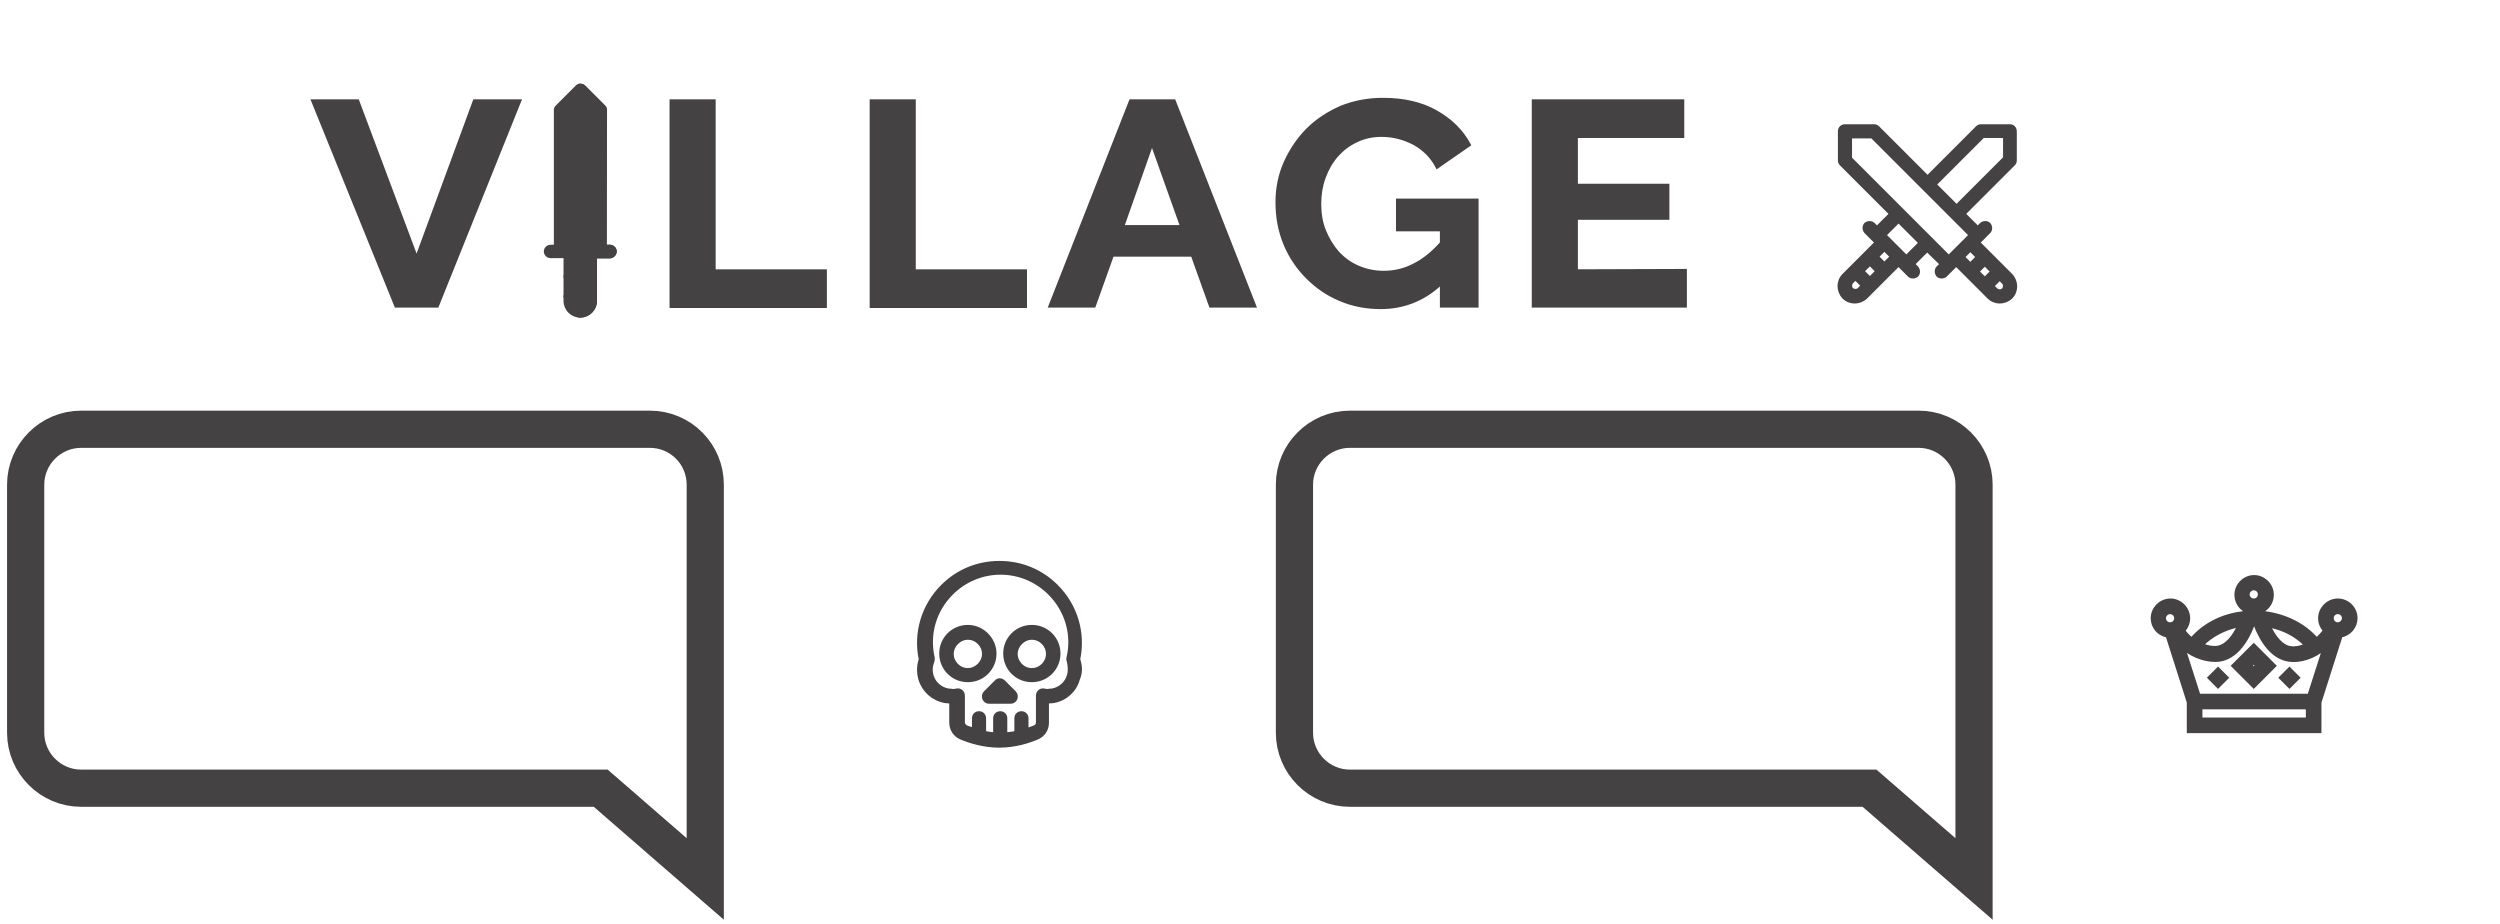 <?xml version="1.0" encoding="utf-8"?>
<!-- Generator: Adobe Illustrator 25.0.0, SVG Export Plug-In . SVG Version: 6.00 Build 0)  -->
<svg version="1.1" id="Camada_1" xmlns="http://www.w3.org/2000/svg" xmlns:xlink="http://www.w3.org/1999/xlink" x="0px" y="0px"
	 viewBox="0 0 672.1 248.4" style="enable-background:new 0 0 672.1 248.4;" xml:space="preserve">
<style type="text/css">
	.st0{fill:#444242;stroke:#444242;stroke-miterlimit:10;}
	.st1{fill:none;stroke:#444242;stroke-width:10;stroke-miterlimit:10;}
</style>
<g>
	<g>
		<g>
			<path class="st0" d="M157.3,76.9H156h-1.3l-2.7,2.7v1.3c0,2.2,1.8,4,4,4s4-1.8,4-4v-1.3L157.3,76.9z"/>
			<path class="st0" d="M160,80.9v-1.3l-2.7-2.7H156v8C158.2,84.8,160,83.1,160,80.9L160,80.9z"/>
			<path class="st0" d="M157.3,71.6H156h-1.3l-2.7,2.7v5.3h4h4v-5.3L157.3,71.6z"/>
			<path class="st0" d="M160,74.2l-2.7-2.7H156v8h4V74.2z"/>
			<path class="st0" d="M162.3,28.7l-5.3-5.3c-0.3-0.3-0.6-0.4-1-0.4c-0.3,0-0.7,0.1-0.9,0.4l-5.3,5.3c-0.3,0.3-0.4,0.6-0.4,0.9v38
				h6.6h6.6v-38C162.6,29.3,162.5,28.9,162.3,28.7L162.3,28.7z"/>
			<path class="st0" d="M162.7,29.6c0-0.4-0.1-0.7-0.4-0.9l-5.3-5.3c-0.3-0.3-0.6-0.4-1-0.4v44.6h6.6L162.7,29.6z"/>
			<path class="st0" d="M156,67.6h-4v6.6h4h4v-6.6H156z"/>
			<path class="st0" d="M156,67.6h4v6.6h-4V67.6z"/>
			<path class="st0" d="M164,66.3h-8h-8c-0.7,0-1.3,0.6-1.3,1.3s0.6,1.3,1.3,1.3h8h8c0.7,0,1.3-0.6,1.3-1.3
				C165.3,66.9,164.7,66.3,164,66.3z"/>
			<path class="st0" d="M165.3,67.6c0-0.7-0.6-1.3-1.3-1.3h-8V69h8C164.7,68.9,165.3,68.3,165.3,67.6z"/>
		</g>
		<g>
			<path class="st0" d="M96.1,27.2L112,69.6l15.6-42.4h12l-22.1,55h-11l-22.3-55C84.2,27.2,96.1,27.2,96.1,27.2z"/>
			<path class="st0" d="M180.5,82.2v-55h11.4v45.7h29.9v9.4h-41.3L180.5,82.2L180.5,82.2z"/>
			<path class="st0" d="M234.3,82.2v-55h11.4v45.7h29.9v9.4h-41.3V82.2z"/>
			<path class="st0" d="M304,27.2h11.6l21.6,55h-11.7l-4.9-13.7H299l-4.9,13.7h-11.7L304,27.2z M317.8,61l-8.1-22.7l-8,22.7H317.8z"
				/>
			<path class="st0" d="M371.2,82.6c-3.9,0-7.5-0.7-10.8-2.1c-3.4-1.4-6.3-3.4-8.9-6s-4.6-5.6-6-9s-2.1-7.1-2.1-11.1
				c0-3.8,0.7-7.3,2.2-10.7c1.5-3.3,3.5-6.3,6-8.8c2.6-2.6,5.6-4.5,9-6c3.5-1.4,7.2-2.1,11.2-2.1c5.6,0,10.3,1.1,14.2,3.3
				c3.9,2.2,6.9,5.1,8.9,8.8l-8.5,5.9c-1.4-2.7-3.5-4.8-6.2-6.3c-2.7-1.4-5.6-2.2-8.8-2.2c-2.5,0-4.7,0.5-6.8,1.5
				c-2.1,1-3.8,2.3-5.3,4c-1.5,1.7-2.6,3.7-3.4,5.9s-1.2,4.6-1.2,7.1c0,2.6,0.4,5.1,1.3,7.3s2.1,4.2,3.6,5.9c1.6,1.7,3.4,3,5.5,3.9
				c2.1,0.9,4.4,1.4,6.9,1.4c3,0,5.9-0.7,8.6-2.2c2.7-1.4,5.2-3.6,7.6-6.4v10.6C383.5,80.1,377.8,82.6,371.2,82.6z M387.6,61.7
				h-11.8v-7.8H397v28.3h-9.4V61.7z"/>
			<path class="st0" d="M453,72.8v9.4h-40.7v-55h40v9.4h-28.6v13.3h24.6v8.7h-24.6v14.3L453,72.8L453,72.8z"/>
		</g>
		<g>
			<g>
				<path class="st0" d="M540.4,33.9h-7.8c-0.4,0-0.7,0.1-1,0.4l-13.4,13.4l-13.4-13.4c-0.3-0.3-0.6-0.4-1-0.4H496
					c-0.8,0-1.4,0.6-1.4,1.4v7.8c0,0.4,0.1,0.7,0.4,1l13.4,13.4l-3.8,3.8l-1-1c-0.5-0.5-1.4-0.5-2,0c-0.5,0.5-0.5,1.4,0,2l2.9,2.9
					c-2.1,2.1-6.5,6.5-8.8,8.8c-1.6,1.6-1.6,4.2,0,5.9c1.6,1.6,4.2,1.6,5.9,0c1.9-1.9,6.7-6.7,8.8-8.8l2.9,2.9c0.5,0.5,1.4,0.5,2,0
					c0.5-0.5,0.5-1.4,0-2l-1-1l3.8-3.8L522,71l-1,1c-0.5,0.5-0.5,1.4,0,2c0.5,0.5,1.4,0.5,2,0l2.9-2.9c0.9,0.9,7.9,7.9,8.8,8.8
					c1.6,1.6,4.2,1.6,5.9,0c1.6-1.6,1.6-4.2,0-5.9c-2.3-2.3-6.6-6.6-8.8-8.8l2.9-2.9c0.5-0.5,0.5-1.4,0-2c-0.5-0.5-1.4-0.5-2,0l-1,1
					l-3.8-3.8l13.4-13.4c0.3-0.3,0.4-0.6,0.4-1v-7.8C541.7,34.5,541.1,33.9,540.4,33.9L540.4,33.9z M499.8,77.8
					c-0.5,0.5-1.4,0.5-2,0c-0.5-0.5-0.5-1.4,0-2l1-1l2,2L499.8,77.8z M502.7,74.9l-2-2l2-2l2,2L502.7,74.9z M506.6,71l-2-2l2-2l2,2
					L506.6,71z M512.5,69.1c-1-1-5.1-5.1-5.9-5.9l3.8-3.8l5.9,5.9L512.5,69.1z M538.6,75.9c0.5,0.5,0.5,1.4,0,2
					c-0.5,0.5-1.4,0.5-2,0l-1-1l2-2L538.6,75.9z M535.6,73l-2,2l-2-2l2-2L535.6,73z M531.7,69.1l-2,2l-2-2l2-2L531.7,69.1z
					 M529.8,63.2c-0.5,0.5-4.8,4.8-5.9,5.9l-26.5-26.5v-5.9h5.9L529.8,63.2z M539,42.5l-13,13l-5.9-5.9l13-13h5.9V42.5z"/>
			</g>
		</g>
	</g>
	<g>
		<g>
			<g>
				<g>
					<g>
						<g>
							<g>
								<path class="st0" d="M272.7,186.2l-2.9-2.9c-0.6-0.6-1.5-0.6-2,0l-2.9,2.9c-0.9,0.9-0.3,2.5,1,2.5h5.8
									C273,188.7,273.6,187.1,272.7,186.2z"/>
							</g>
						</g>
						<g>
							<g>
								<path class="st0" d="M260.2,168.5c-4,0-7.2,3.2-7.2,7.2s3.2,7.2,7.2,7.2s7.2-3.2,7.2-7.2
									C267.4,171.8,264.1,168.5,260.2,168.5z M260.2,180.1c-2.4,0-4.3-2-4.3-4.3s2-4.3,4.3-4.3c2.4,0,4.3,2,4.3,4.3
									S262.5,180.1,260.2,180.1z"/>
							</g>
						</g>
						<g>
							<g>
								<path class="st0" d="M277.4,168.5c-4,0-7.2,3.2-7.2,7.2s3.2,7.2,7.2,7.2s7.2-3.2,7.2-7.2S281.4,168.5,277.4,168.5z
									 M277.4,180.1c-2.4,0-4.3-2-4.3-4.3s2-4.3,4.3-4.3c2.4,0,4.3,2,4.3,4.3S279.8,180.1,277.4,180.1z"/>
							</g>
						</g>
						<g>
							<g>
								<path class="st0" d="M289.9,177.3c1.5-7.2-0.7-14.5-5.9-19.7l0,0c-4.1-4.1-9.5-6.3-15.3-6.3s-11.2,2.2-15.3,6.3
									c-5.2,5.2-7.4,12.5-5.9,19.7c-0.6,1.7-0.6,3.6-0.1,5.3c0.9,3,3.4,5.3,6.6,5.9c0.4,0.1,0.4,0,1.1,0.1c0.2,0,0.4,0.1,0.6,0.1
									v5.6c0,1.7,1,3.3,2.6,4c2.4,1,6.1,2.2,10.3,2.2l0,0l0,0c4.3,0,8-1.2,10.3-2.2c1.6-0.7,2.6-2.2,2.6-4v-5.6
									c0.2,0,0.4,0,0.6-0.1c0.8-0.1,0.8,0,1.2-0.1c3.2-0.6,5.7-2.9,6.5-5.9C290.6,180.8,290.5,179,289.9,177.3z M287.3,181.7
									c-0.6,2-2.3,3.5-4.4,3.9c-1.2,0-1,0.3-2.2,0c-0.9-0.2-1.7,0.5-1.7,1.4v7.2c0,0.6-0.3,1.1-0.9,1.3c-0.5,0.2-1.2,0.5-2.1,0.7
									v-3.1c0-0.8-0.6-1.4-1.4-1.4s-1.4,0.6-1.4,1.4v3.9c-0.9,0.2-1.9,0.3-2.9,0.4v-4.3c0-0.8-0.6-1.4-1.4-1.4s-1.4,0.6-1.4,1.4
									v4.3c-1-0.1-2-0.2-2.9-0.4v-3.9c0-0.8-0.6-1.4-1.4-1.4s-1.4,0.6-1.4,1.4v3.1c-0.8-0.3-1.5-0.5-2-0.7s-0.9-0.8-0.9-1.3V187
									c0-0.9-0.8-1.6-1.7-1.4c-1.3,0.3-1,0-2.3,0c-2.1-0.4-3.8-1.9-4.4-3.9c-0.4-1.3-0.3-2.7,0.2-3.9c0.1-0.3,0.1-0.6,0.1-0.9
									c-1.5-6.5,0.5-12.9,5-17.4c3.5-3.5,8.2-5.5,13.2-5.5s9.7,2,13.2,5.5c4.6,4.6,6.5,11.1,5,17.4c-0.1,0.3,0,0.6,0.1,0.9
									C287.6,179.1,287.7,180.4,287.3,181.7z"/>
							</g>
						</g>
					</g>
				</g>
			</g>
			<path class="st1" d="M189.6,130.3v106l-28.1-24.4H21.8c-8.2,0-14.9-6.7-14.9-14.9v-66.7c0-8.2,6.7-14.9,14.9-14.9h152.9
				C183,115.4,189.6,122.1,189.6,130.3z"/>
		</g>
		<g>
			<g>
				<path class="st0" d="M628.5,161.4c-2.6,0-4.8,2.2-4.8,4.8c0,1.3,0.5,2.4,1.3,3.3c-0.6,0.9-1.4,1.7-2.2,2.4
					c-3.2-3.7-8.2-6.4-14.1-7.1c-0.1-0.3-0.2-0.6-0.2-0.8c1.4-0.8,2.3-2.4,2.3-4.1c0-2.6-2.2-4.8-4.8-4.8s-4.8,2.2-4.8,4.8
					c0,1.7,0.9,3.3,2.3,4.1c-0.1,0.3-0.1,0.6-0.2,0.8c-5.9,0.6-10.9,3.3-14.1,7.1c-0.8-0.7-1.6-1.4-2.2-2.4c0.8-0.9,1.3-2,1.3-3.3
					c0-2.6-2.2-4.8-4.8-4.8s-4.8,2.2-4.8,4.8c0,2.4,1.7,4.3,4,4.7l5.7,17.9v7.8h35.2v-7.8l5.7-17.9c2.3-0.4,4-2.4,4-4.7
					C633.3,163.5,631.1,161.4,628.5,161.4z M596.6,177.4c4.3-0.6,7.3-4.8,9.1-9.6c0.1,0,0.2,0,0.3,0s0.2,0,0.3,0
					c1.8,4.8,4.8,9,9.1,9.6c2.8,0.4,6.5-0.6,9.5-3.2l-4.1,12.8h-29.7l-4.1-12.8C590.1,176.8,593.8,177.7,596.6,177.4z M620,173.5
					c-1.5,0.6-3,0.9-4.2,0.7c-2.4-0.3-4.4-2.8-5.9-6C613.9,168.9,617.5,170.8,620,173.5z M605.9,158.2c0.9,0,1.6,0.7,1.6,1.6
					c0,0.9-0.7,1.6-1.6,1.6s-1.6-0.7-1.6-1.6C604.3,158.9,605.1,158.2,605.9,158.2z M602,168.1c-1.4,3.2-3.5,5.7-5.9,6
					c-1.2,0.2-2.7-0.1-4.2-0.7C594.4,170.8,598,168.9,602,168.1z M583.4,164.6c0.9,0,1.6,0.7,1.6,1.6c0,0.9-0.7,1.6-1.6,1.6
					s-1.6-0.7-1.6-1.6C581.8,165.3,582.6,164.6,583.4,164.6z M620.4,193.4h-28.8v-3.2h28.8V193.4z M628.5,167.8
					c-0.9,0-1.6-0.7-1.6-1.6c0-0.9,0.7-1.6,1.6-1.6c0.9,0,1.6,0.7,1.6,1.6S629.3,167.8,628.5,167.8z"/>
				<path class="st0" d="M611.4,179l-5.5-5.5l-5.5,5.5l5.5,5.5L611.4,179z M605.9,178l0.9,0.9l-0.9,0.9L605,179L605.9,178z"/>
				<path class="st0" d="M615.5,179.9l2.3,2.3l-2.3,2.3l-2.3-2.3L615.5,179.9z"/>
				<path class="st0" d="M596.3,179.9l2.3,2.3l-2.3,2.3l-2.3-2.3L596.3,179.9z"/>
			</g>
			<path class="st1" d="M530.7,130.3v106l-28.1-24.4H362.9c-8.2,0-14.9-6.7-14.9-14.9v-66.7c0-8.2,6.7-14.9,14.9-14.9h152.9
				C524,115.4,530.7,122.1,530.7,130.3z"/>
		</g>
	</g>
</g>
</svg>
